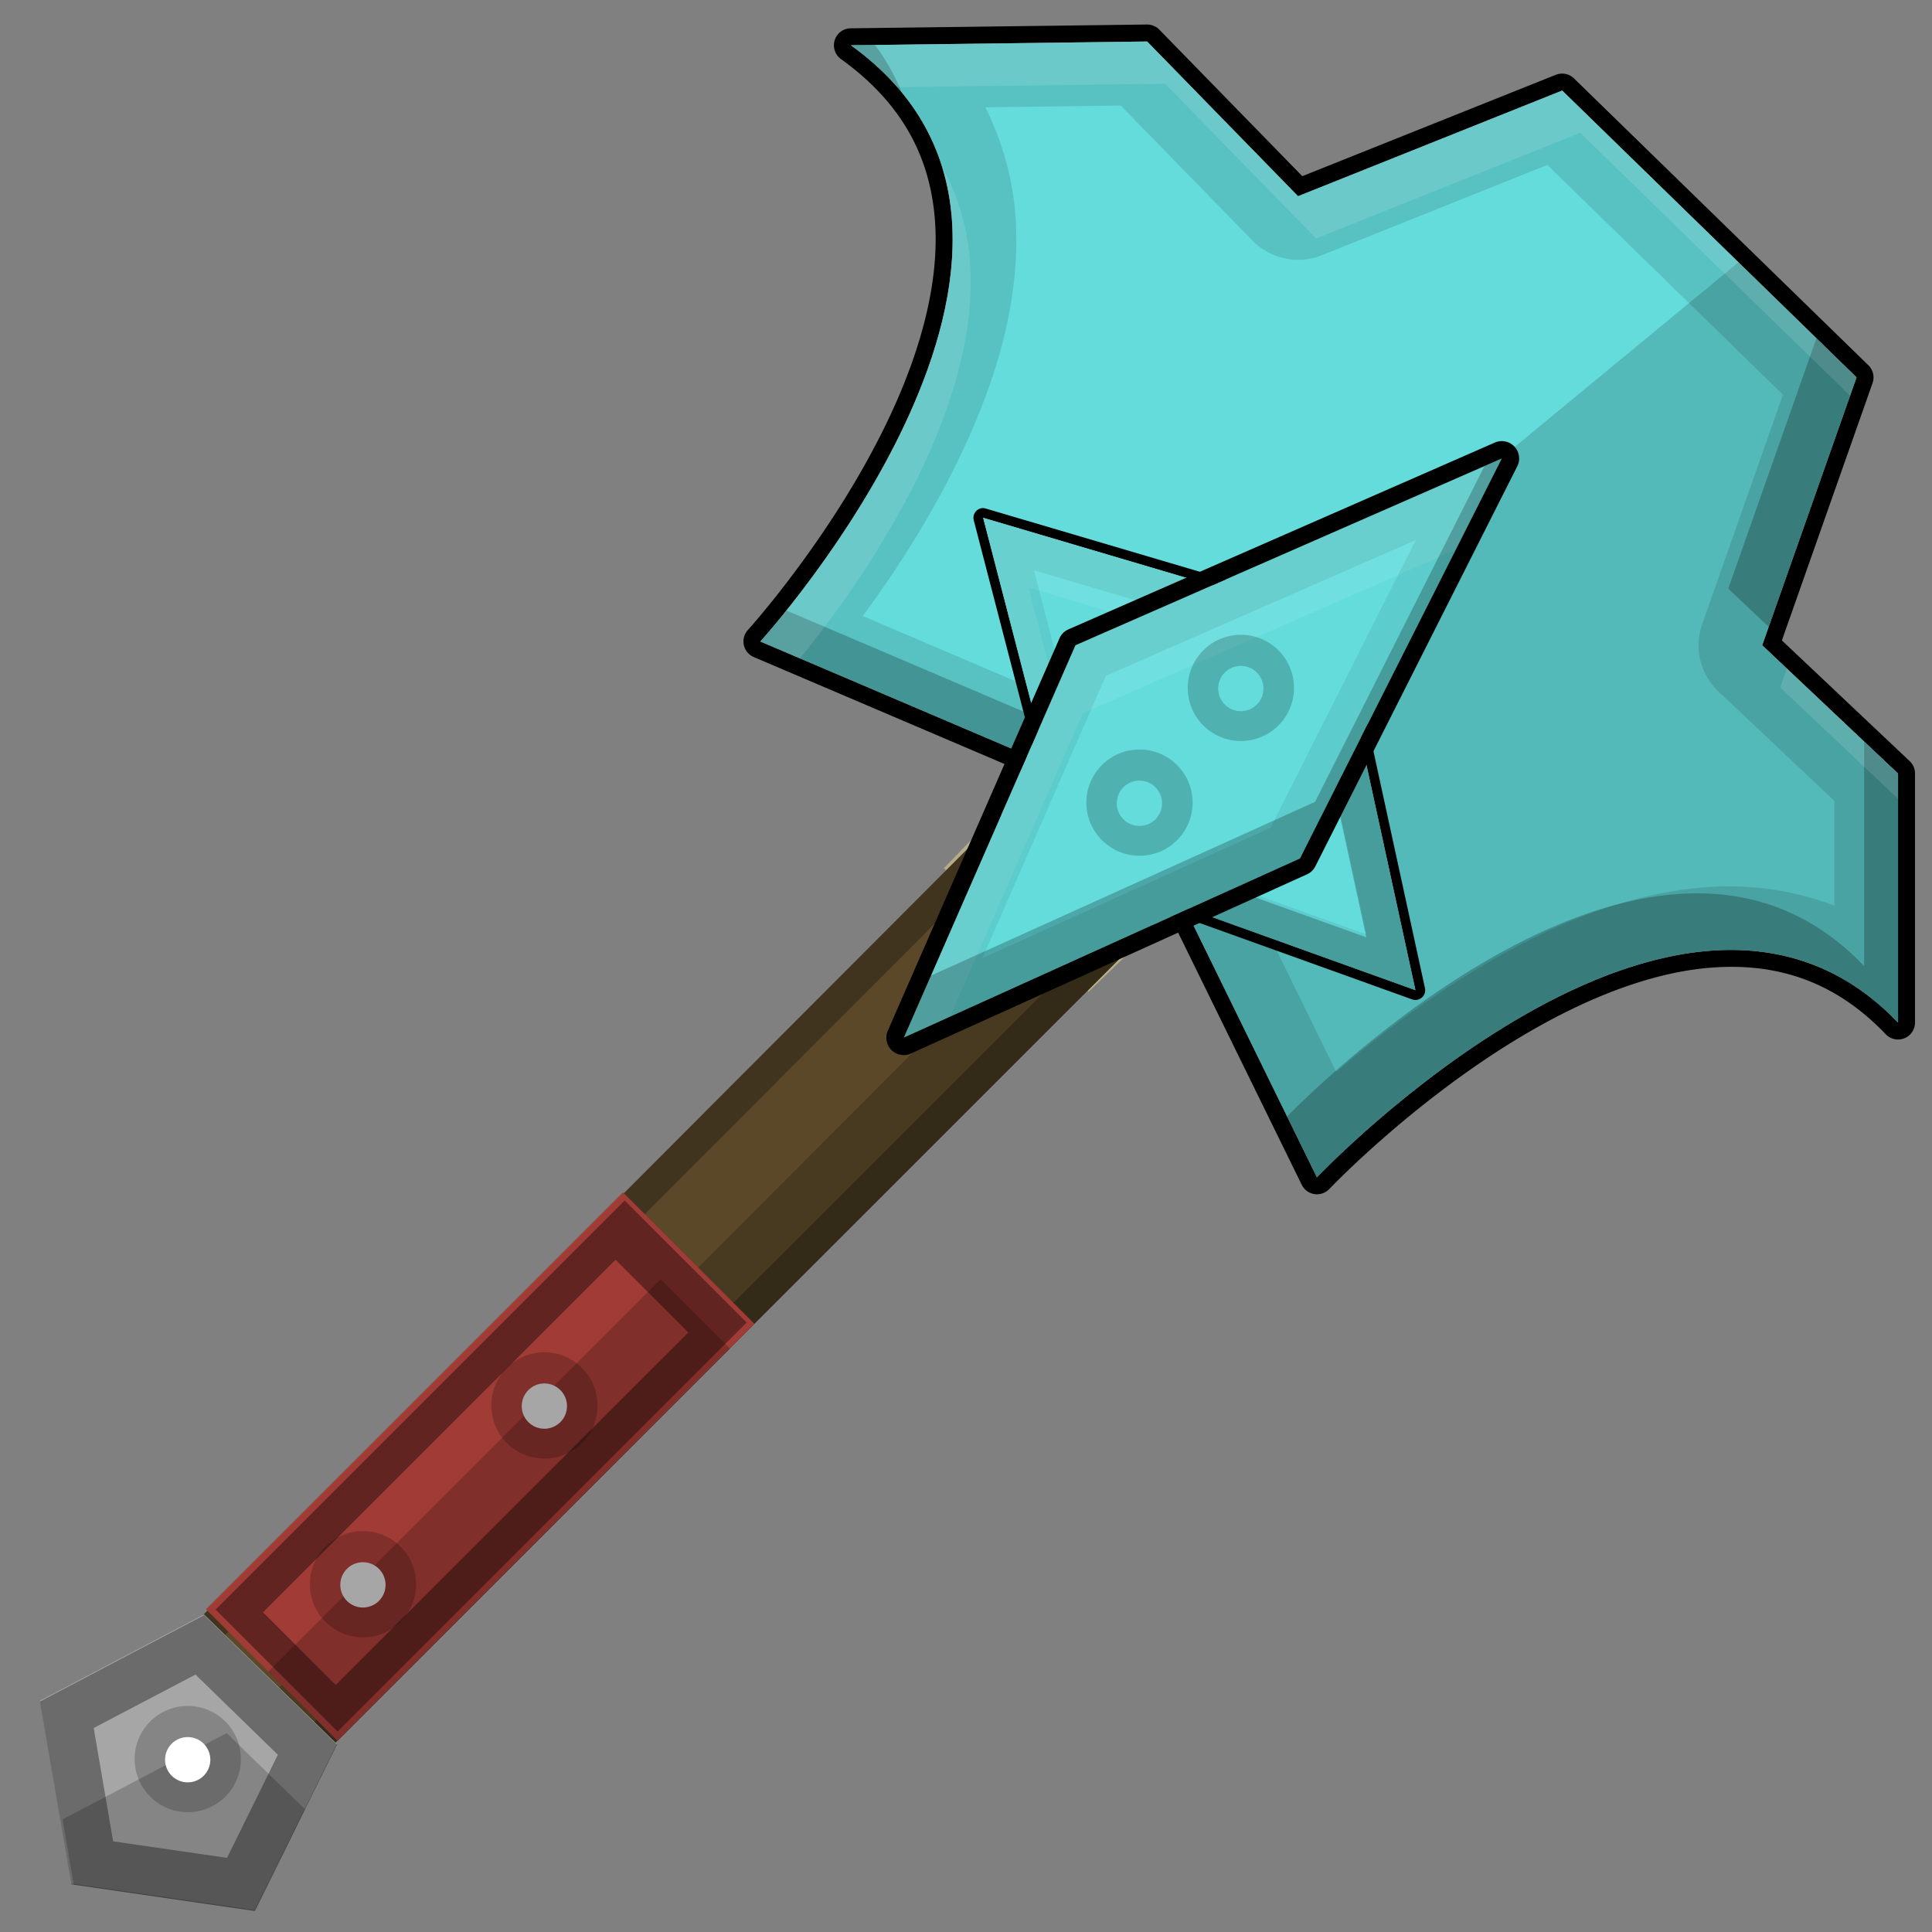<?xml version="1.0" encoding="UTF-8" standalone="no"?>
<!-- Created with Inkscape (http://www.inkscape.org/) -->

<svg
   xmlns:dc="http://purl.org/dc/elements/1.1/"
   xmlns:cc="http://creativecommons.org/ns#"
   xmlns:rdf="http://www.w3.org/1999/02/22-rdf-syntax-ns#"
   xmlns:svg="http://www.w3.org/2000/svg"
   xmlns="http://www.w3.org/2000/svg"
   xmlns:sodipodi="http://sodipodi.sourceforge.net/DTD/sodipodi-0.dtd"
   xmlns:inkscape="http://www.inkscape.org/namespaces/inkscape"
   width="512"
   height="512"
   id="svg2"
   version="1.1"
   inkscape:version="0.48.4 r9939"
   sodipodi:docname="GoldPaxel.svg">
  <rect width="100%" height="100%" fill="#808080" stroke="none"/>
  <defs
     id="defs4" />
  <sodipodi:namedview
     id="base"
     pagecolor="#ffffff"
     bordercolor="#666666"
     borderopacity="1.0"
     inkscape:pageopacity="0.0"
     inkscape:pageshadow="2"
     inkscape:zoom="0.70710678"
     inkscape:cx="554.60651"
     inkscape:cy="376.07574"
     inkscape:document-units="px"
     inkscape:current-layer="layer1"
     showgrid="false"
     fit-margin-top="0"
     fit-margin-left="0"
     fit-margin-right="0"
     fit-margin-bottom="0"
     inkscape:window-width="1301"
     inkscape:window-height="744"
     inkscape:window-x="65"
     inkscape:window-y="24"
     inkscape:window-maximized="1">
    <inkscape:grid
       type="xygrid"
       id="grid3096"
       empspacing="8"
       visible="true"
       enabled="true"
       snapvisiblegridlinesonly="true" />
  </sodipodi:namedview>
  <g
     inkscape:label="Layer 1"
     inkscape:groupmode="layer"
     id="layer1"
     transform="translate(-236,-121.505)">
    <path
       style="fill:#000000;fill-opacity:1;stroke:none"
       d="M 303.938 6.5 L 225.438 7.5 A 4.5 4.5 0 0 0 222.875 15.656 C 240.011 27.997 246.742 42.859 247.812 59 C 248.883 75.141 243.901 92.609 236.562 108.688 C 221.885 140.844 198.188 166.969 198.188 166.969 A 4.5 4.5 0 0 0 199.75 174.125 L 296.688 215.469 L 344.969 313.969 A 4.5 4.5 0 0 0 352.281 315.094 C 352.281 315.094 375.996 290.118 406.531 272.719 C 421.799 264.019 438.707 257.288 454.812 256.344 C 470.918 255.399 486.156 259.862 499.75 274.094 A 4.5 4.5 0 0 0 507.5 271 L 507.5 205 A 4.5 4.5 0 0 0 506.094 201.719 L 472.219 169.719 L 496.25 101.5 A 4.5 4.5 0 0 0 495.125 96.781 L 417.125 20.781 A 4.5 4.5 0 0 0 412.344 19.812 L 345.125 46.688 L 307.219 7.844 A 4.5 4.5 0 0 0 303.938 6.5 z M 304 11 L 344 52 L 414 24 L 492 100 L 467 171 L 503 205 L 503 271 C 445.166 210.452 349 312 349 312 L 300 212 L 201.5 170 C 201.5 170 297.925 64.157 225.5 12 L 304 11 z "
       transform="translate(236,121.505)"
       id="path3051" />
    <path
       style="fill:#d3cec0;fill-opacity:1;stroke:#b4ad87;stroke-width:5;stroke-linecap:butt;stroke-linejoin:miter;stroke-miterlimit:4;stroke-opacity:1;stroke-dasharray:none"
       d="m 503.768,336.937 35.861,29.294 -15.246,14.741 -34.598,-29.547 z"
       id="path4036-2"
       inkscape:connector-curvature="0"
       sodipodi:nodetypes="ccccc" />
    <g
       id="g4000"
       transform="translate(-28,0)">
      <path
         sodipodi:nodetypes="ccccc"
         transform="translate(236,121.505)"
         inkscape:connector-curvature="0"
         id="path3034"
         d="M 378.571,130.572 60.714,449.143 95.383,483.342 412.815,165.982 z"
         style="fill:#5a4829;fill-opacity:1;stroke:none" />
      <path
         id="path3034-6"
         transform="translate(236,121.505)"
         d="M 378.563,130.563 60.719,449.156 95.375,483.344 412.813,165.969 z m -0.094,11.187 23.312,24.156 L 95.312,472.281 71.844,449.125 z"
         style="fill:#000000;fill-opacity:0.275;stroke:none"
         inkscape:connector-curvature="0"
         sodipodi:nodetypes="cccccccccc" />
      <path
         id="path3034-2"
         transform="translate(236,121.505)"
         d="M 397.75,150.781 80.531,468.719 95.375,483.344 412.625,166.156 z"
         style="fill:#000000;fill-opacity:0.196;stroke:none"
         inkscape:connector-curvature="0"
         sodipodi:nodetypes="ccccc" />
    </g>
    <rect
       style="color:#000000;fill:#a03b35;fill-opacity:1;fill-rule:nonzero;stroke:none;stroke-width:3.662;marker:none;visibility:visible;display:inline;overflow:visible;enable-background:accumulate"
       id="rect3879-0"
       width="156.291"
       height="49.279"
       x="-182.032"
       y="593.046"
       transform="matrix(0.707,-0.707,0.707,0.707,0,0)" />
    <path
       style="color:#000000;fill:#000000;fill-opacity:0.392;fill-rule:nonzero;stroke:none;stroke-width:3.662;marker:none;visibility:visible;display:inline;overflow:visible;enable-background:accumulate"
       d="M 401.547,439.664 293.146,548.065 325.463,580.383 433.865,471.982 401.547,439.664 z m -2.406,15.681 19.275,19.275 -93.445,93.416 -19.275,-19.246 93.445,-93.445 z"
       id="rect3879-0-0"
       inkscape:connector-curvature="0" />
    <path
       style="color:#000000;fill:#000000;fill-opacity:0.196;fill-rule:nonzero;stroke:none;stroke-width:3.662;marker:none;visibility:visible;display:inline;overflow:visible;enable-background:accumulate"
       d="M 411.052,460.537 307.083,564.506 325.49,582.912 429.458,478.943 411.052,460.537 z"
       id="rect3879-0-3"
       inkscape:connector-curvature="0" />
    <g
       style="stroke:none"
       id="g3842"
       transform="translate(225.034,-49.763)">
      <path
         inkscape:transform-center-y="-0.87702664"
         inkscape:transform-center-x="1.1317962"
         transform="matrix(0.915,0,0,0.915,-16.316,231.378)"
         d="m 88.893,401.893 38.455,37.48 -23.762,48.155 -53.141,-7.719 -9.08,-52.925 z"
         inkscape:randomized="0"
         inkscape:rounded="0"
         inkscape:flatsided="true"
         sodipodi:arg2="-0.79823514"
         sodipodi:arg1="-1.4265537"
         sodipodi:r2="39.67952"
         sodipodi:r1="45.678699"
         sodipodi:cy="447.09769"
         sodipodi:cx="82.327431"
         sodipodi:sides="5"
         id="path2997-8"
         style="color:#000000;fill:#a6a6a6;fill-opacity:1;fill-rule:nonzero;stroke:none;stroke-width:4;marker:none;visibility:visible;display:inline;overflow:visible;enable-background:accumulate"
         sodipodi:type="star" />
      <path
         id="path2997-8-46"
         d="m 65.065,599.308 -43.514,22.887 8.325,48.434 48.635,7.066 21.771,-44.086 -35.217,-34.302 z m -2.289,15.735 21.828,21.256 -13.475,27.321 -30.182,-4.377 -5.15,-30.039 26.978,-14.161 z"
         style="color:#000000;fill:#000000;fill-opacity:0.357;fill-rule:nonzero;stroke:none;stroke-width:4;marker:none;visibility:visible;display:inline;overflow:visible;enable-background:accumulate"
         inkscape:connector-curvature="0" />
      <path
         style="color:#000000;fill:#000000;fill-opacity:0.196;fill-rule:nonzero;stroke:none;stroke-width:4;marker:none;visibility:visible;display:inline;overflow:visible;enable-background:accumulate"
         d="m 71.049,630.55 -43.5,22.875 2.969,17.312 48,6.969 13.281,-26.938 -20.75,-20.219 z"
         id="path2997-8-7"
         inkscape:connector-curvature="0" />
    </g>
    <path
       sodipodi:type="arc"
       style="color:#000000;fill:#000000;fill-opacity:0.196;fill-rule:nonzero;stroke:none;stroke-width:4;marker:none;visibility:visible;display:inline;overflow:visible;enable-background:accumulate"
       id="path3849"
       sodipodi:cx="88.072678"
       sodipodi:cy="442.48889"
       sodipodi:rx="16.351845"
       sodipodi:ry="16.351845"
       d="m 104.425,442.489 c 0,9.031 -7.321,16.352 -16.352,16.352 -9.031,0 -16.352,-7.321 -16.352,-16.352 0,-9.031 7.321,-16.352 16.352,-16.352 9.031,0 16.352,7.321 16.352,16.352 z"
       transform="matrix(0.861,0,0,0.861,209.932,206.692)" />
    <path
       sodipodi:type="arc"
       style="color:#000000;fill:#ffffff;fill-opacity:1;fill-rule:nonzero;stroke:none;stroke-width:4;marker:none;visibility:visible;display:inline;overflow:visible;enable-background:accumulate"
       id="path3847"
       sodipodi:cx="85.535713"
       sodipodi:cy="442.55804"
       sodipodi:rx="6.0714288"
       sodipodi:ry="6.09375"
       d="m 91.607,442.558 c 0,3.365 -2.718,6.094 -6.071,6.094 -3.353,0 -6.071,-2.728 -6.071,-6.094 0,-3.365 2.718,-6.094 6.071,-6.094 3.353,0 6.071,2.728 6.071,6.094 z"
       transform="matrix(0.988,0,0,0.985,201.234,151.927)" />
    <path
       sodipodi:type="arc"
       style="color:#000000;fill:#000000;fill-opacity:0.196;fill-rule:nonzero;stroke:none;stroke-width:4;marker:none;visibility:visible;display:inline;overflow:visible;enable-background:accumulate"
       id="path3849-7"
       sodipodi:cx="88.072678"
       sodipodi:cy="442.48889"
       sodipodi:rx="16.351845"
       sodipodi:ry="16.351845"
       d="m 104.425,442.489 c 0,9.031 -7.321,16.352 -16.352,16.352 -9.031,0 -16.352,-7.321 -16.352,-16.352 0,-9.031 7.321,-16.352 16.352,-16.352 9.031,0 16.352,7.321 16.352,16.352 z"
       transform="matrix(0.861,0,0,0.861,256.368,160.356)" />
    <path
       sodipodi:type="arc"
       style="color:#000000;fill:#a6a6a6;fill-opacity:1;fill-rule:nonzero;stroke:none;stroke-width:4;marker:none;visibility:visible;display:inline;overflow:visible;enable-background:accumulate"
       id="path3847-1"
       sodipodi:cx="85.535713"
       sodipodi:cy="442.55804"
       sodipodi:rx="6.0714288"
       sodipodi:ry="6.09375"
       d="m 91.607,442.558 c 0,3.365 -2.718,6.094 -6.071,6.094 -3.353,0 -6.071,-2.728 -6.071,-6.094 0,-3.365 2.718,-6.094 6.071,-6.094 3.353,0 6.071,2.728 6.071,6.094 z"
       transform="matrix(0.988,0,0,0.985,247.669,105.592)" />
    <path
       sodipodi:type="arc"
       style="color:#000000;fill:#000000;fill-opacity:0.196;fill-rule:nonzero;stroke:none;stroke-width:4;marker:none;visibility:visible;display:inline;overflow:visible;enable-background:accumulate"
       id="path3849-77"
       sodipodi:cx="88.072678"
       sodipodi:cy="442.48889"
       sodipodi:rx="16.351845"
       sodipodi:ry="16.351845"
       d="m 104.425,442.489 c 0,9.031 -7.321,16.352 -16.352,16.352 -9.031,0 -16.352,-7.321 -16.352,-16.352 0,-9.031 7.321,-16.352 16.352,-16.352 9.031,0 16.352,7.321 16.352,16.352 z"
       transform="matrix(0.861,0,0,0.861,304.451,112.98)" />
    <path
       sodipodi:type="arc"
       style="color:#000000;fill:#a6a6a6;fill-opacity:1;fill-rule:nonzero;stroke:none;stroke-width:4;marker:none;visibility:visible;display:inline;overflow:visible;enable-background:accumulate"
       id="path3847-6"
       sodipodi:cx="85.535713"
       sodipodi:cy="442.55804"
       sodipodi:rx="6.0714288"
       sodipodi:ry="6.09375"
       d="m 91.607,442.558 c 0,3.365 -2.718,6.094 -6.071,6.094 -3.353,0 -6.071,-2.728 -6.071,-6.094 0,-3.365 2.718,-6.094 6.071,-6.094 3.353,0 6.071,2.728 6.071,6.094 z"
       transform="matrix(0.988,0,0,0.985,295.753,58.215)" />
    <path
       sodipodi:nodetypes="cccccccccccc"
       inkscape:connector-curvature="0"
       id="path3049"
       d="m 437.5,291.505 98.5,42 49,100 c 0,0 96.166,-101.548 154,-41 l 0,-66 -36,-34 25,-71 -78,-76 -70,28 -40,-41 -78.5,1 c 72.425,52.157 -24,158 -24,158 z"
       style="fill:#64dcdc;fill-opacity:1;stroke:none" />
    <path
       inkscape:connector-curvature="0"
       id="path3062"
       d="m 696.719,191.005 -168.625,139.125 7.906,3.375 49,100 c 0,0 96.166,-101.548 154,-41 l 0,-66 -36,-34 25,-71 -31.281,-30.5 z"
       style="fill:#000000;fill-opacity:0.157;stroke:none" />
    <path
       style="fill:#000000;fill-opacity:1;stroke:none"
       d="M 260.281 134.656 A 2.588 2.588 0 0 0 258.062 137.906 L 282.094 230.531 A 2.588 2.588 0 0 0 283.719 232.312 L 374.219 264.844 A 2.588 2.588 0 0 0 377.625 261.844 L 356.406 164.25 A 2.588 2.588 0 0 0 354.594 162.344 L 261.281 134.781 A 2.588 2.588 0 0 0 260.531 134.656 A 2.588 2.588 0 0 0 260.281 134.656 z M 260.562 137.219 L 353.875 164.812 L 375.094 262.406 L 284.594 229.875 L 260.562 137.219 z "
       transform="translate(236,121.505)"
       id="path3934" />
    <path
       inkscape:connector-curvature="0"
       id="path3049-2"
       d="m 467.875,133.411 -6.375,0.094 c 5.389,3.881 9.84,8.059 13.469,12.469 -1.769,-4.329 -4.11,-8.539 -7.094,-12.562 z m 249.5,77.719 -23.375,66.375 10.719,10.125 23.281,-66.125 -10.625,-10.375 z m -272.969,72.156 c -4.162,5.187 -6.906,8.219 -6.906,8.219 l 96.406,41.125 L 527,318.505 444.406,283.286 z M 730,318.005 l 0,59.5 c -54.219,-56.763 -142.129,28.94 -152.906,39.875 L 585,433.505 c 0,0 96.166,-101.548 154,-41 l 0,-66 -9,-8.5 z"
       style="fill:#000000;fill-opacity:0.235;stroke:none" />
    <path
       style="fill:#000000;fill-opacity:0.118;stroke:none"
       d="M 304 11 L 225.5 12 C 297.925 64.157 201.5 170 201.5 170 L 300 212 L 349 312 C 349 312 445.166 210.452 503 271 L 503 205 L 467 171 L 492 100 L 414 24 L 344 52 L 304 11 z M 297 27.969 L 331.938 63.781 A 16.866 16.866 0 0 0 350.25 67.656 L 410.062 43.719 L 472.5 104.594 L 451.094 165.406 A 16.866 16.866 0 0 0 455.406 183.25 L 486.125 212.25 L 486.125 240 C 475.404 235.938 464.26 234.404 453.562 235.031 C 432.504 236.266 412.982 244.462 395.969 254.156 C 379.214 263.703 364.64 275.019 354.125 284.094 L 315.156 204.594 A 16.866 16.866 0 0 0 306.625 196.5 L 228.625 163.25 C 237.115 151.788 247.694 135.761 256 117.562 C 264.231 99.529 270.548 79.004 269.125 57.562 C 268.475 47.758 265.804 37.852 261.125 28.438 L 297 27.969 z "
       transform="translate(236,121.505)"
       id="path3049-37" />
    <path
       inkscape:connector-curvature="0"
       id="path3049-3"
       d="m 540,132.505 -78.5,1 c 4.82,3.471 8.879,7.194 12.281,11.094 l 71,-0.906 40,41 70,-28 71.5,69.688 1.719,-4.875 -78,-76 -70,28 -40,-41 z m -54.312,33.312 C 502.431,220.213 437.5,291.505 437.5,291.505 l 10.5,4.469 c 16.787,-20.612 63.348,-84.441 37.688,-130.156 z m 223.844,132.875 -1.75,5 31.219,29.5 0,-6.688 -29.469,-27.812 z"
       style="fill:#ffffff;fill-opacity:0.118;stroke:none" />
    <path
       style="fill:#64dcdc;fill-opacity:1;stroke:none;stroke-width:4;stroke-linecap:butt;stroke-linejoin:miter;stroke-miterlimit:4;stroke-opacity:1;stroke-dasharray:none"
       d="m 496.549,258.738 93.338,27.577 21.213,97.581 -90.51,-32.527 z"
       id="path4007"
       inkscape:connector-curvature="0"
       sodipodi:nodetypes="ccccc" />
    <path
       style="fill:#000000;fill-opacity:0.078;stroke:none"
       d="M 260.562 137.219 L 284.594 229.875 L 375.094 262.406 L 353.875 164.812 L 260.562 137.219 z M 274 151.125 L 345.781 172.344 L 362.156 247.656 L 292.562 222.656 L 274 151.125 z "
       transform="translate(236,121.505)"
       id="path4007-2" />
    <path
       style="fill:#000000;fill-opacity:0.235;stroke:none;stroke-width:4;stroke-linecap:butt;stroke-linejoin:miter;stroke-miterlimit:4;stroke-opacity:0.671;stroke-dasharray:none"
       d="M 343.25 161.656 L 362.094 248.406 L 281.938 219.594 L 284.594 229.875 L 375.094 262.406 L 353.875 164.812 L 343.25 161.656 z "
       transform="translate(236,121.505)"
       id="path4007-5" />
    <path
       style="fill:#ffffff;fill-opacity:0.078;stroke:none;stroke-width:4;stroke-linecap:butt;stroke-linejoin:miter;stroke-miterlimit:4;stroke-opacity:1;stroke-dasharray:none"
       d="M 260.562 137.219 L 284.594 229.875 L 292.531 232.719 L 272.562 155.719 L 357.344 180.781 L 353.875 164.812 L 260.562 137.219 z "
       transform="translate(236,121.505)"
       id="path4007-0" />
    <path
       style="fill:#64dcdc;fill-opacity:1;stroke:none;stroke-width:4;stroke-linecap:butt;stroke-linejoin:miter;stroke-miterlimit:4;stroke-opacity:1;stroke-dasharray:none"
       d="m 475.5,396.505 45.5,-104 113,-49.5 -53.5,106 z"
       id="path3910-3"
       inkscape:connector-curvature="0" />
    <path
       style="fill:#ffffff;fill-opacity:0.078;stroke:none;stroke-width:4;stroke-linecap:butt;stroke-linejoin:miter;stroke-miterlimit:4;stroke-opacity:1;stroke-dasharray:none"
       d="M 398 121.5 L 285 171 L 239.5 275 L 251.812 269.438 L 287 189 L 385.781 145.719 L 398 121.5 z "
       id="path3910"
       transform="translate(236,121.505)" />
    <path
       style="fill:#000000;fill-opacity:0.235;stroke:none;stroke-width:4;stroke-linecap:butt;stroke-linejoin:miter;stroke-miterlimit:4;stroke-opacity:1;stroke-dasharray:none"
       d="M 398 121.5 L 393.406 123.5 L 348.5 212.5 L 246.688 258.562 L 239.5 275 L 344.5 227.5 L 398 121.5 z "
       id="path3910-4"
       transform="translate(236,121.505)" />
    <path
       transform="matrix(0.861,0,0,0.861,462.146,-46.775)"
       d="m 104.425,442.489 c 0,9.031 -7.321,16.352 -16.352,16.352 -9.031,0 -16.352,-7.321 -16.352,-16.352 0,-9.031 7.321,-16.352 16.352,-16.352 9.031,0 16.352,7.321 16.352,16.352 z"
       sodipodi:ry="16.351845"
       sodipodi:rx="16.351845"
       sodipodi:cy="442.48889"
       sodipodi:cx="88.072678"
       id="path3849-7-9"
       style="color:#000000;fill:#000000;fill-opacity:0.196;fill-rule:nonzero;stroke:none;stroke-width:4;marker:none;visibility:visible;display:inline;overflow:visible;enable-background:accumulate"
       sodipodi:type="arc" />
    <path
       transform="matrix(0.988,0,0,0.985,453.448,-101.54)"
       d="m 91.607,442.558 c 0,3.365 -2.718,6.094 -6.071,6.094 -3.353,0 -6.071,-2.728 -6.071,-6.094 0,-3.365 2.718,-6.094 6.071,-6.094 3.353,0 6.071,2.728 6.071,6.094 z"
       sodipodi:ry="6.09375"
       sodipodi:rx="6.0714288"
       sodipodi:cy="442.55804"
       sodipodi:cx="85.535713"
       id="path3847-1-1"
       style="color:#000000;fill:#64dcdc;fill-opacity:1;fill-rule:nonzero;stroke:none;stroke-width:4;marker:none;visibility:visible;display:inline;overflow:visible;enable-background:accumulate"
       sodipodi:type="arc" />
    <path
       transform="matrix(0.861,0,0,0.861,489.016,-77.181)"
       d="m 104.425,442.489 c 0,9.031 -7.321,16.352 -16.352,16.352 -9.031,0 -16.352,-7.321 -16.352,-16.352 0,-9.031 7.321,-16.352 16.352,-16.352 9.031,0 16.352,7.321 16.352,16.352 z"
       sodipodi:ry="16.351845"
       sodipodi:rx="16.351845"
       sodipodi:cy="442.48889"
       sodipodi:cx="88.072678"
       id="path3849-77-8"
       style="color:#000000;fill:#000000;fill-opacity:0.196;fill-rule:nonzero;stroke:none;stroke-width:4;marker:none;visibility:visible;display:inline;overflow:visible;enable-background:accumulate"
       sodipodi:type="arc" />
    <path
       transform="matrix(0.988,0,0,0.985,480.318,-131.946)"
       d="m 91.607,442.558 c 0,3.365 -2.718,6.094 -6.071,6.094 -3.353,0 -6.071,-2.728 -6.071,-6.094 0,-3.365 2.718,-6.094 6.071,-6.094 3.353,0 6.071,2.728 6.071,6.094 z"
       sodipodi:ry="6.09375"
       sodipodi:rx="6.0714288"
       sodipodi:cy="442.55804"
       sodipodi:cx="85.535713"
       id="path3847-6-1"
       style="color:#000000;fill:#64dcdc;fill-opacity:1;fill-rule:nonzero;stroke:none;stroke-width:4;marker:none;visibility:visible;display:inline;overflow:visible;enable-background:accumulate"
       sodipodi:type="arc" />
    <path
       style="fill:#000000;fill-opacity:1;stroke:none"
       d="M 397.719 116.906 A 4.597 4.597 0 0 0 396.156 117.281 L 283.156 166.781 A 4.597 4.597 0 0 0 280.781 169.156 L 235.281 273.156 A 4.597 4.597 0 0 0 241.406 279.188 L 346.406 231.688 A 4.597 4.597 0 0 0 348.594 229.562 L 402.094 123.562 A 4.597 4.597 0 0 0 397.719 116.906 z M 398 121.5 L 344.5 227.5 L 239.5 275 L 285 171 L 398 121.5 z "
       transform="translate(236,121.505)"
       id="path3882" />
    <path
       style="fill:#000000;fill-opacity:0.078;stroke:none"
       d="M 398 121.5 L 285 171 L 239.5 275 L 344.5 227.5 L 398 121.5 z M 375.188 143.125 L 336.688 219.375 L 260.344 253.906 L 293.062 179.094 L 375.188 143.125 z "
       transform="translate(236,121.505)"
       id="path3910-3-8" />
  </g>
</svg>
